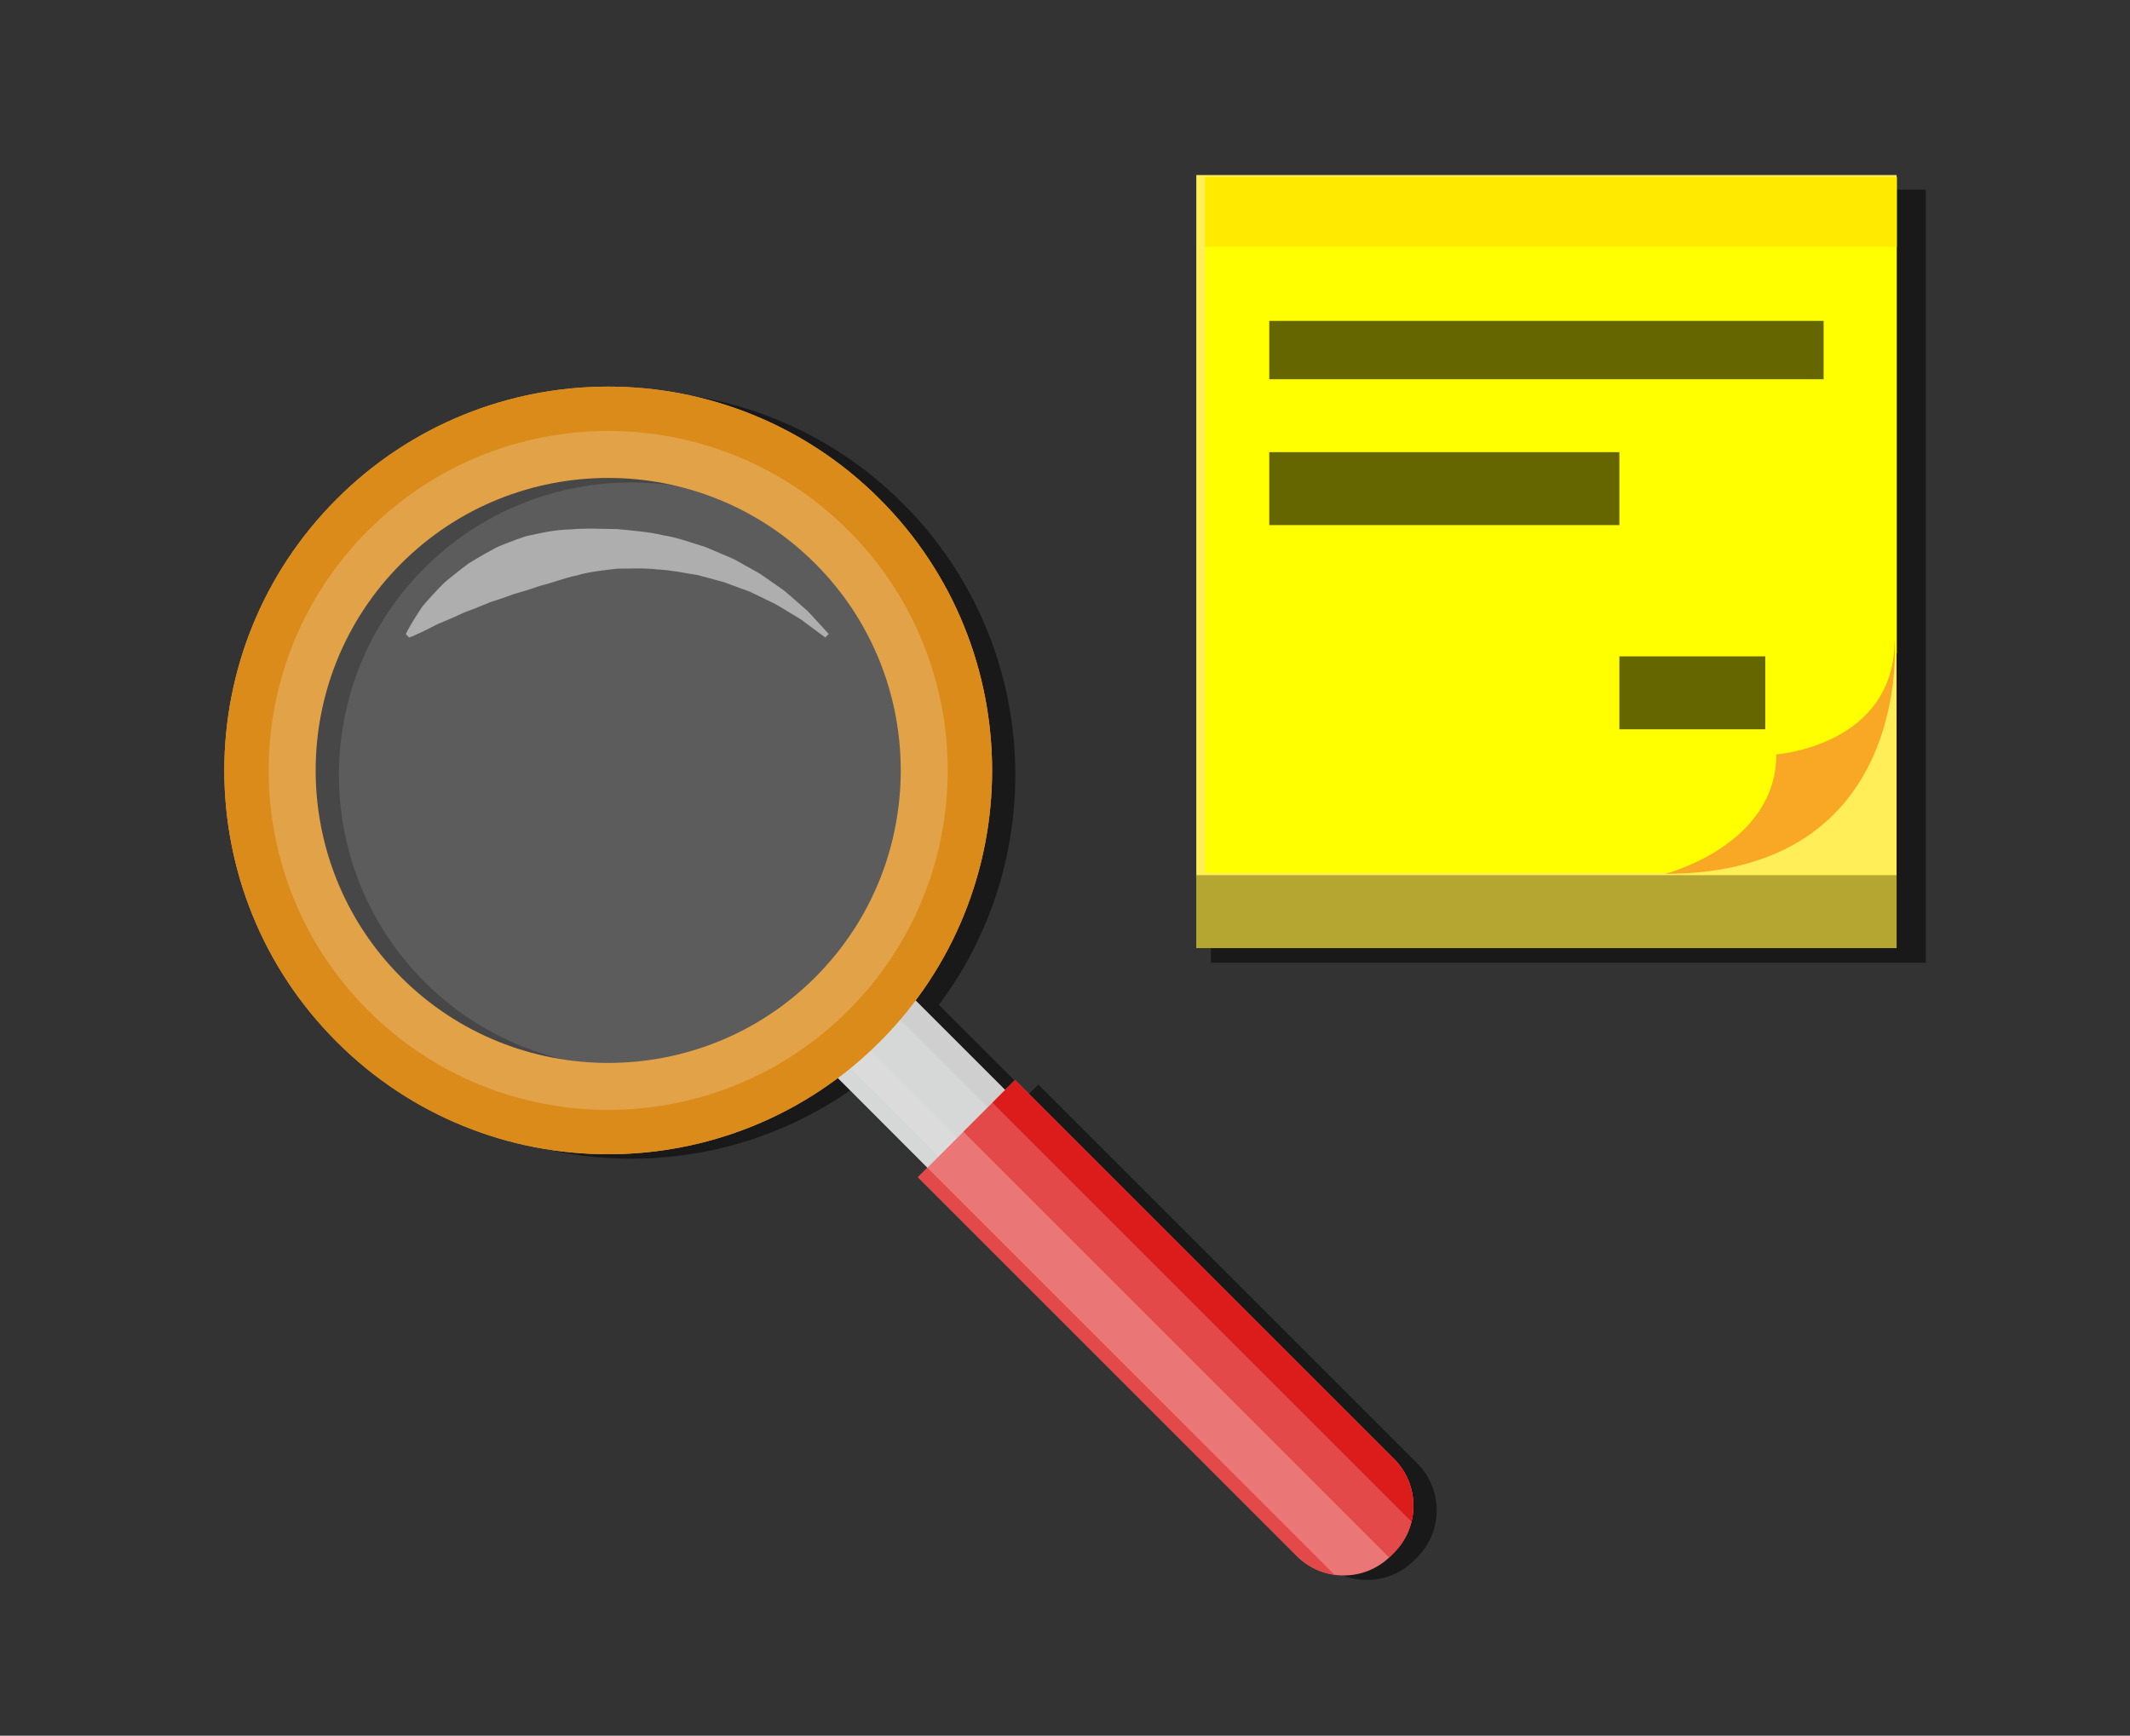 <?xml version="1.0" encoding="utf-8"?>
<!-- Generator: Adobe Illustrator 16.0.0, SVG Export Plug-In . SVG Version: 6.00 Build 0)  -->
<!DOCTYPE svg PUBLIC "-//W3C//DTD SVG 1.1//EN" "http://www.w3.org/Graphics/SVG/1.1/DTD/svg11.dtd">
<svg version="1.1" id="Capa_1" xmlns="http://www.w3.org/2000/svg" xmlns:xlink="http://www.w3.org/1999/xlink" x="0px" y="0px"
	 width="146px" height="119px" viewBox="0 0 146 119" enable-background="new 0 0 146 119" xml:space="preserve">
<rect x="0" y="0" width="146" height="119" fill="#333333" stroke="none"/>
<rect x="83" y="13" opacity="0.5" width="49" height="53"/>
<rect x="82" y="12" fill="#FFEE58" width="48" height="53"/>
<rect x="82.565" y="60" opacity="0.5" fill="#827717" width="47.57" height="0"/>
<path opacity="0.5" d="M97.146,100.331L71.172,74.358l-0.675,0.673l-6.141-6.141c7.729-10.307,6.909-24.995-2.466-34.37
	c-10.276-10.276-26.938-10.276-37.214,0c-10.277,10.276-10.277,26.938,0,37.214c9.375,9.375,24.062,10.196,34.369,2.467l6.141,6.142
	l-0.673,0.674l25.972,25.974c1.775,1.775,4.654,1.775,6.431,0l0.229-0.229C98.921,104.986,98.921,102.106,97.146,100.331z
	 M29.097,67.313c-7.822-7.822-7.822-20.549,0-28.371s20.551-7.822,28.373,0s7.822,20.549,0,28.371
	C49.647,75.137,36.919,75.137,29.097,67.313z"/>
<g>
	<rect x="82" y="60" opacity="0.6" fill="#827717" width="48" height="5"/>
	<g>
		<circle opacity="0.2" fill="#FFFFFF" cx="41.356" cy="52.401" r="22.357"/>
		<g>
			
				<rect x="59.785" y="68.476" transform="matrix(0.707 -0.707 0.707 0.707 -34.192 66.818)" fill="#DADBDA" width="7.51" height="12.39"/>
			
				<rect x="60.726" y="70.747" transform="matrix(0.708 -0.706 0.706 0.708 -36.447 65.737)" fill="#D6D8D7" width="1.09" height="12.39"/>
			
				<rect x="58.369" y="71.34" transform="matrix(-0.707 -0.707 0.707 -0.707 58.128 171.379)" fill="#D6D8D7" width="12.39" height="4.618"/>
			
				<rect x="59.405" y="71.769" transform="matrix(-0.707 -0.707 0.707 -0.707 60.627 170.344)" fill="#CFCFCF" width="12.388" height="1.69"/>
			<path fill="#E2A248" d="M27.503,38.634c7.822-7.822,20.551-7.822,28.371,0c7.823,7.822,7.823,20.551,0,28.373
				c-7.82,7.821-20.549,7.821-28.371,0C19.681,59.185,19.681,46.456,27.503,38.634 M23.083,34.214
				c-10.277,10.275-10.277,26.938,0,37.213c10.275,10.276,26.937,10.276,37.213,0c10.276-10.275,10.276-26.937,0-37.214
				C50.02,23.938,33.358,23.938,23.083,34.214L23.083,34.214z"/>
			<path fill="#DB8B1A" d="M23.083,34.214c-10.277,10.275-10.277,26.938,0,37.213c10.275,10.276,26.937,10.276,37.213,0
				c10.276-10.275,10.276-26.937,0-37.214C50.02,23.938,33.358,23.938,23.083,34.214z M58.146,69.276
				c-9.089,9.089-23.824,9.089-32.912,0c-9.09-9.088-9.09-23.824,0-32.912c9.088-9.09,23.823-9.09,32.912,0
				C67.235,45.452,67.233,60.188,58.146,69.276z"/>
			<path fill="#EA7676" d="M62.92,80.709l25.972,25.973c1.776,1.775,4.654,1.775,6.431,0l0.228-0.229
				c1.776-1.775,1.776-4.654,0-6.43L69.577,74.05L62.92,80.709z"/>
			<path fill="#E24948" d="M63.567,80.061l-0.647,0.648l25.972,25.973c0.726,0.726,1.637,1.15,2.578,1.283L63.567,80.061z"/>
			<path fill="#E24948" d="M66.036,77.592l29.183,29.184c0.034-0.031,0.071-0.06,0.104-0.094l0.228-0.229
				c1.776-1.775,1.776-4.654,0-6.43L69.577,74.05L66.036,77.592z"/>
			<path fill="#DB1C1A" d="M68.028,75.602l28.719,28.719c0.363-1.491-0.031-3.131-1.197-4.297L69.577,74.05L68.028,75.602z"/>
		</g>
		<path opacity="0.5" fill="#FFFFFF" d="M27.815,43.462c0,0,0.059-0.122,0.18-0.337c0.118-0.216,0.299-0.527,0.543-0.909
			c0.125-0.189,0.26-0.399,0.408-0.628c0.182-0.213,0.381-0.445,0.604-0.689c0.22-0.247,0.468-0.501,0.729-0.774
			c0.264-0.275,0.567-0.494,0.881-0.752c0.312-0.256,0.65-0.509,1.002-0.772c0.373-0.221,0.758-0.458,1.166-0.683
			c0.203-0.114,0.41-0.229,0.619-0.345c0.214-0.104,0.439-0.193,0.666-0.284c0.455-0.184,0.926-0.355,1.406-0.518
			c0.994-0.223,2.021-0.456,3.09-0.475c1.059-0.103,2.135-0.027,3.197-0.024c1.062,0.112,2.121,0.178,3.138,0.424
			c1.029,0.157,1.993,0.532,2.93,0.814c0.452,0.192,0.897,0.382,1.332,0.567c0.216,0.095,0.433,0.178,0.638,0.28
			c0.201,0.112,0.398,0.222,0.596,0.332c0.389,0.217,0.767,0.43,1.133,0.634c0.344,0.239,0.676,0.47,0.994,0.691
			c0.312,0.228,0.631,0.417,0.891,0.654c0.264,0.231,0.516,0.449,0.752,0.655c0.232,0.204,0.451,0.396,0.654,0.573
			c0.183,0.198,0.35,0.379,0.502,0.543c0.598,0.653,0.939,1.026,0.939,1.026l-0.239,0.24c0,0-0.398-0.295-1.097-0.813
			c-0.172-0.128-0.363-0.27-0.572-0.424c-0.222-0.135-0.462-0.28-0.719-0.437c-0.254-0.153-0.523-0.318-0.809-0.491
			c-0.281-0.18-0.614-0.305-0.937-0.474c-0.325-0.157-0.665-0.322-1.017-0.492c-0.366-0.136-0.745-0.275-1.134-0.418
			c-0.192-0.071-0.389-0.144-0.587-0.217c-0.201-0.068-0.41-0.115-0.617-0.174c-0.416-0.11-0.839-0.225-1.271-0.342
			c-0.888-0.133-1.778-0.339-2.708-0.378c-0.92-0.117-1.863-0.06-2.793-0.057c-0.93,0.113-1.855,0.196-2.734,0.456
			c-0.893,0.179-1.718,0.525-2.549,0.719c-0.402,0.145-0.799,0.278-1.195,0.391c-0.195,0.064-0.398,0.104-0.59,0.171
			c-0.189,0.067-0.377,0.136-0.562,0.202c-0.369,0.137-0.741,0.25-1.099,0.369c-0.349,0.14-0.681,0.289-1.011,0.413
			c-0.167,0.064-0.33,0.126-0.488,0.188c-0.162,0.058-0.322,0.114-0.459,0.188c-0.286,0.131-0.562,0.26-0.83,0.372
			c-0.268,0.116-0.526,0.222-0.77,0.32c-0.242,0.123-0.463,0.237-0.664,0.34c-0.406,0.204-0.732,0.354-0.961,0.45
			c-0.227,0.098-0.354,0.144-0.354,0.144L27.815,43.462z"/>
	</g>
	<g>
		<g>
			<g>
				<path fill="#FFFF00" d="M115.857,59.561c0,0,11.997,0.366,13.964-14.079l0.192-0.706V12.141H82.603V59.85h32.563L115.857,59.561
					z"/>
			</g>
			<g>
				<rect x="82.603" y="12.141" fill="#FFEA00" width="47.412" height="4.771"/>
			</g>
			<g>
				<path fill="#F9A825" d="M129.867,43.86c0,0,1.284,16.049-15.726,16.049c0,0,7.617-1.946,7.617-8.19
					C121.759,51.719,129.867,51.145,129.867,43.86z"/>
			</g>
		</g>
	</g>
	<rect x="87" y="22" opacity="0.6" width="38" height="4"/>
	<rect x="87" y="31" opacity="0.6" width="24" height="5"/>
	<rect x="111" y="45" opacity="0.6" width="10" height="5"/>
</g>
</svg>
